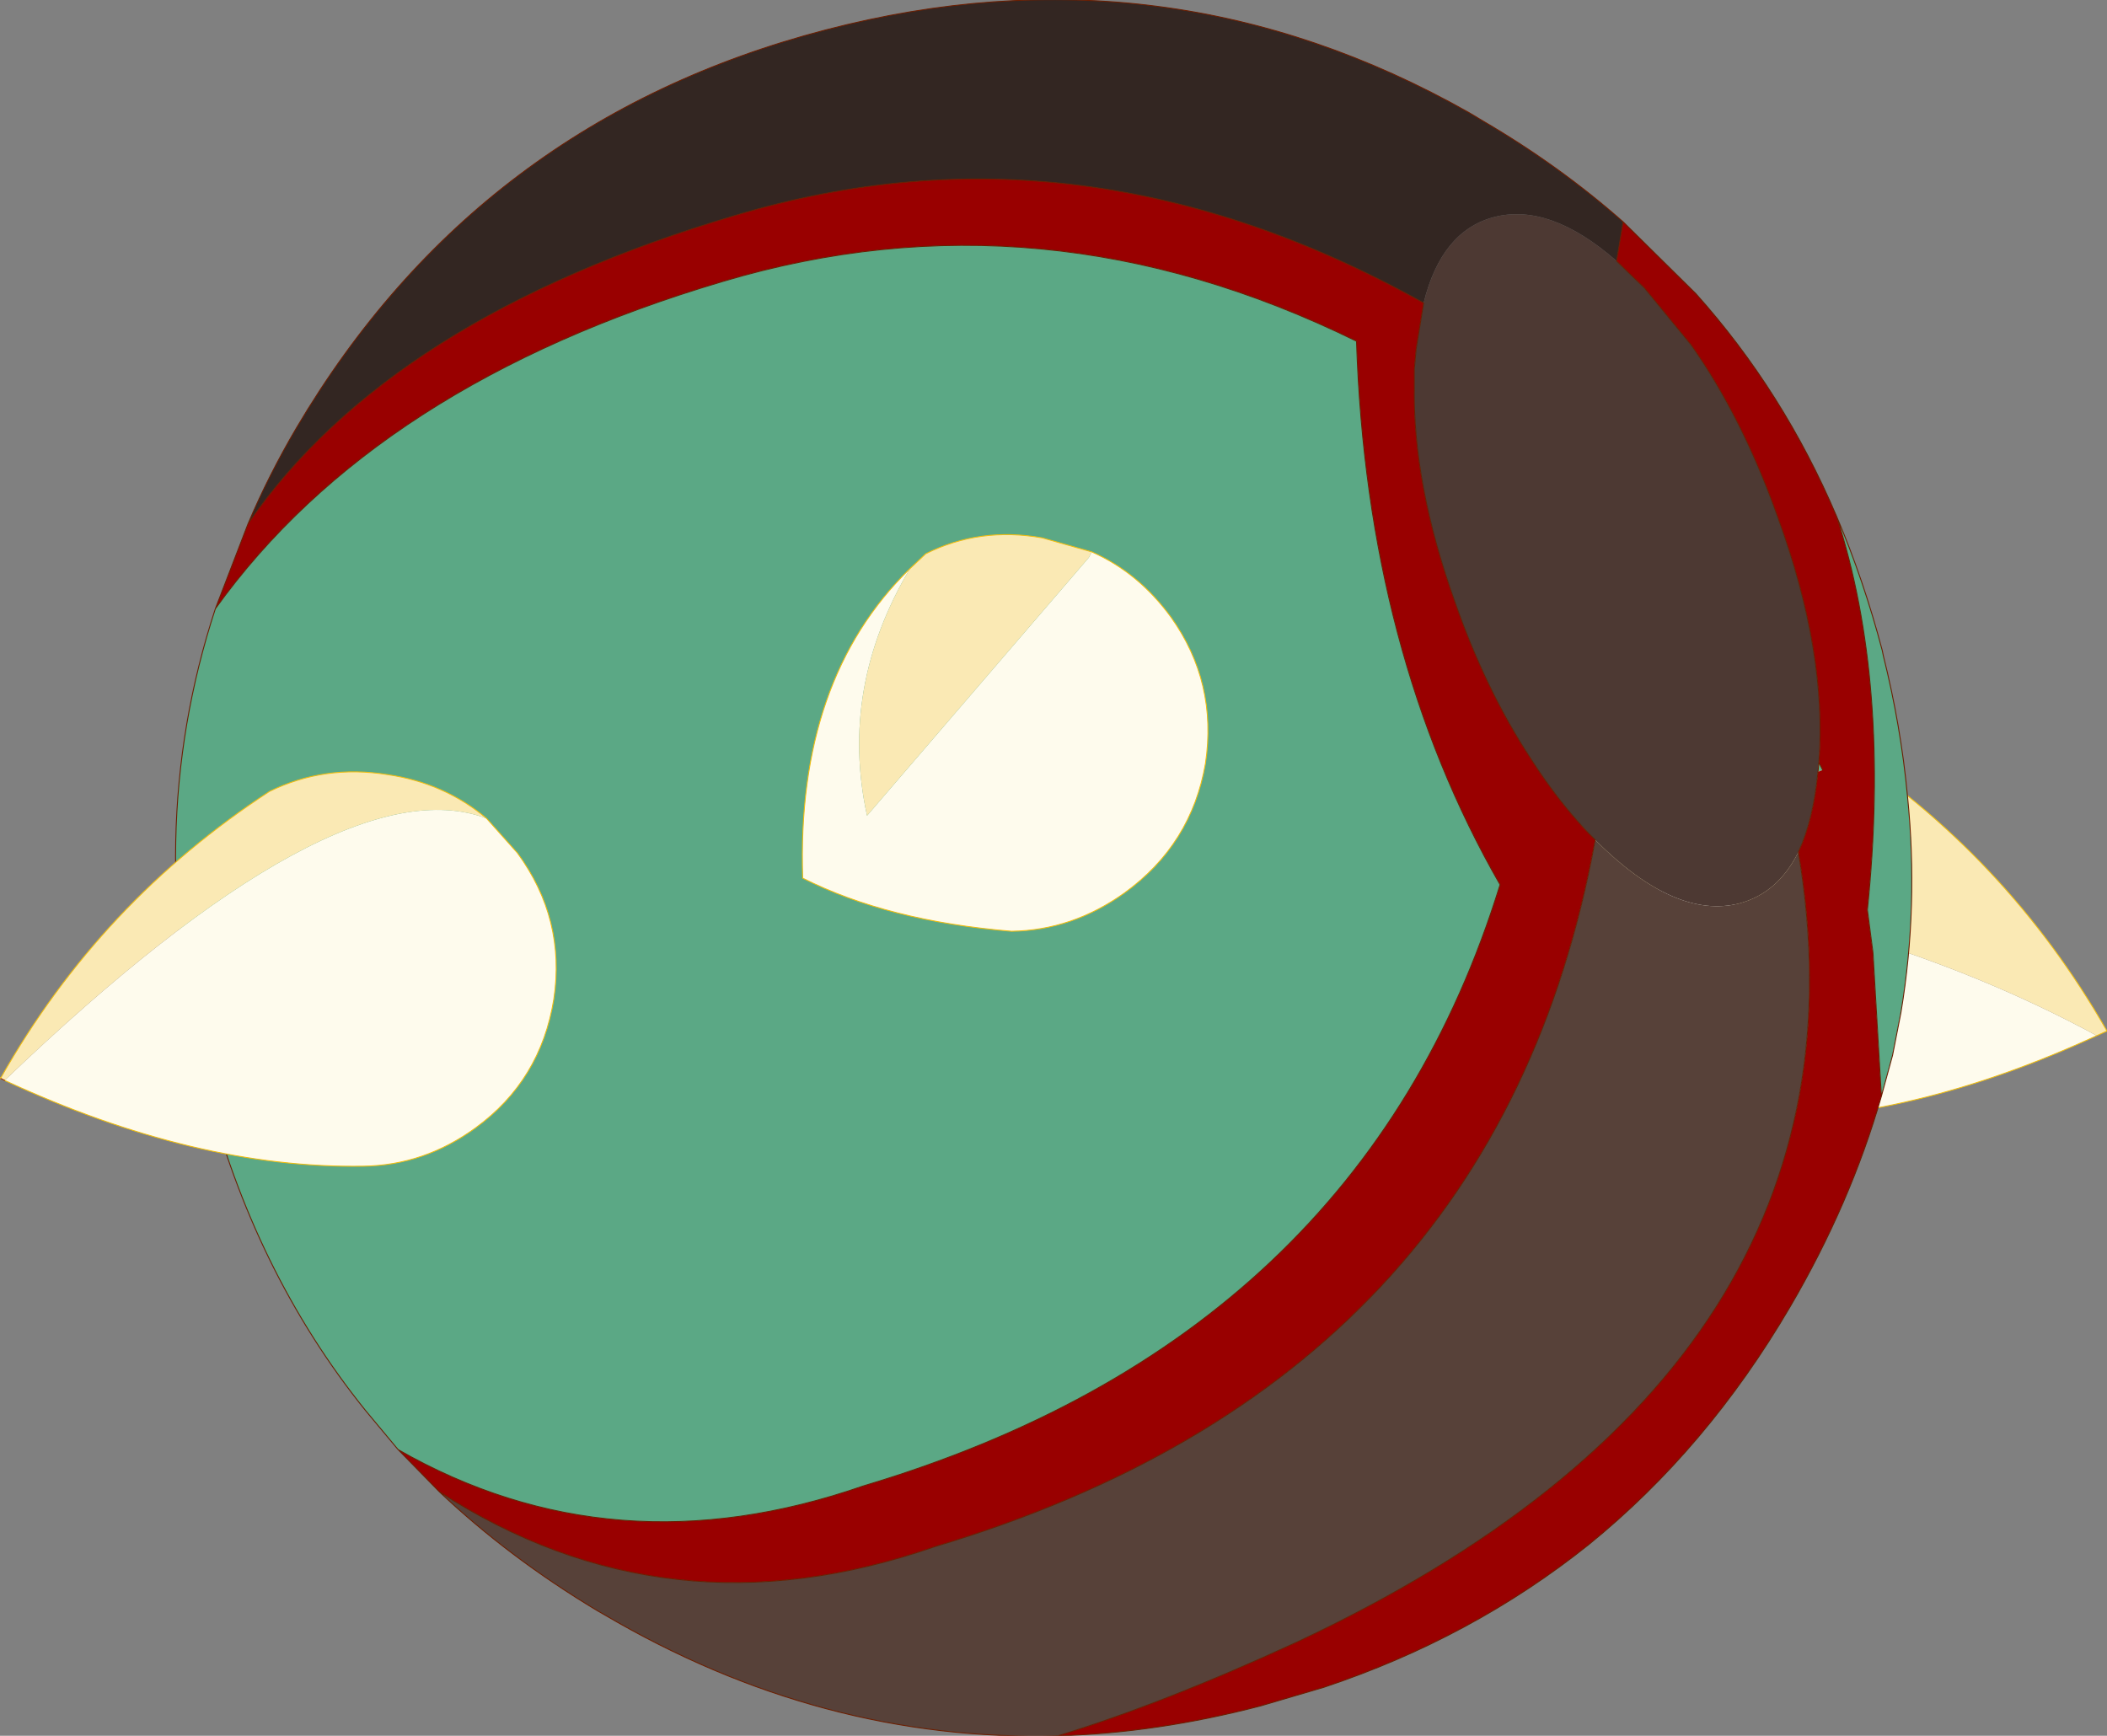 <?xml version="1.0" encoding="UTF-8" standalone="no"?>
<svg xmlns:xlink="http://www.w3.org/1999/xlink" height="93.1px" width="113.0px" xmlns="http://www.w3.org/2000/svg">
  <rect width="100%" height="100%" fill="#808080" stroke="none"/>
  <g transform="matrix(1.0, 0.0, 0.0, 1.0, 54.65, 48.65)">
    <path d="M28.85 -1.8 L29.1 -1.7 Q45.65 0.3 57.8 6.9 47.7 11.55 38.85 11.4 35.6 11.35 32.9 9.35 29.35 6.8 28.65 2.45 28.3 0.25 28.85 -1.8" fill="#fefbed" fill-rule="evenodd" stroke="none"/>
    <path d="M57.8 6.9 Q45.65 0.3 29.1 -1.7 L28.85 -1.8 Q29.35 -3.7 30.6 -5.4 33.2 -8.95 37.6 -9.6 40.95 -10.15 43.9 -8.7 52.95 -2.8 58.35 6.65 L57.8 6.9" fill="#fae9b4" fill-rule="evenodd" stroke="none"/>
    <path d="M57.8 6.9 L58.35 6.65 Q52.95 -2.8 43.9 -8.7 40.95 -10.15 37.6 -9.6 33.2 -8.95 30.6 -5.4 29.35 -3.7 28.85 -1.8 28.3 0.25 28.65 2.45 29.35 6.8 32.9 9.35 35.6 11.35 38.85 11.4 47.7 11.55 57.8 6.9 Z" fill="none" stroke="#f0bd0f" stroke-linecap="round" stroke-linejoin="round" stroke-width="0.05"/>
    <path d="M42.9 -7.75 L43.1 -7.35 42.85 -7.25 42.9 -7.75" fill="#61af88" fill-rule="evenodd" stroke="none"/>
    <path d="M32.4 -36.75 L36.3 -32.9 Q41.0 -27.65 43.85 -20.95 46.75 -12.0 45.5 0.15 L45.8 2.45 46.25 10.15 Q44.6 15.9 41.35 21.45 36.9 29.05 30.55 34.2 24.3 39.2 16.35 41.85 L12.95 42.85 Q7.4 44.3 2.1 44.45 7.8 42.7 14.85 39.45 46.45 24.65 41.8 -2.95 42.6 -4.65 42.85 -7.25 L43.1 -7.35 42.9 -7.75 Q43.35 -13.65 40.7 -20.9 38.8 -26.25 36.05 -30.15 L33.55 -33.2 32.05 -34.65 32.4 -36.75 M-31.1 31.35 L-33.3 29.1 Q-21.75 35.7 -8.35 31.05 18.3 23.1 25.8 -1.2 18.65 -13.65 18.1 -30.35 1.2 -38.65 -15.9 -33.55 -34.45 -28.05 -43.1 -16.0 L-41.35 -20.55 Q-33.75 -31.6 -15.2 -37.1 3.35 -42.65 21.7 -32.4 L21.3 -29.95 21.2 -28.85 21.2 -28.0 Q21.1 -22.7 23.4 -16.3 25.05 -11.6 27.45 -7.95 28.85 -5.75 30.55 -3.95 L30.9 -3.6 Q25.65 25.3 -4.5 34.3 -18.85 39.3 -31.1 31.35" fill="#990000" fill-rule="evenodd" stroke="none"/>
    <path d="M43.85 -20.95 Q45.3 -17.55 46.3 -13.75 L46.35 -13.5 Q47.3 -9.7 47.65 -5.95 48.25 -0.05 47.3 5.65 L46.85 7.95 46.25 10.15 45.8 2.45 45.5 0.15 Q46.75 -12.0 43.85 -20.95 M-33.3 29.1 L-35.05 27.0 Q-41.05 19.55 -43.6 9.55 -47.1 -3.8 -43.1 -16.0 -34.45 -28.05 -15.9 -33.55 1.2 -38.65 18.1 -30.35 18.65 -13.65 25.8 -1.2 18.3 23.1 -8.35 31.05 -21.75 35.7 -33.3 29.1" fill="#5ba885" fill-rule="evenodd" stroke="none"/>
    <path d="M2.1 44.45 Q-10.6 44.8 -22.25 37.95 L-22.6 37.75 Q-27.35 34.9 -31.1 31.35 -18.85 39.3 -4.5 34.3 25.65 25.3 30.9 -3.6 35.2 0.7 38.65 -0.2 40.7 -0.75 41.8 -2.95 46.45 24.65 14.85 39.45 7.8 42.7 2.1 44.45" fill="#574139" fill-rule="evenodd" stroke="none"/>
    <path d="M21.7 -32.4 Q22.65 -36.25 25.45 -37.0 28.45 -37.8 32.05 -34.65 L33.55 -33.2 36.05 -30.15 Q38.8 -26.25 40.7 -20.9 43.35 -13.65 42.9 -7.75 L42.85 -7.25 Q42.6 -4.65 41.8 -2.95 40.7 -0.75 38.65 -0.2 35.2 0.7 30.9 -3.6 L30.55 -3.95 Q28.85 -5.75 27.45 -7.95 25.05 -11.6 23.4 -16.3 21.1 -22.7 21.2 -28.0 L21.2 -28.85 21.3 -29.95 21.7 -32.4" fill="#4d3933" fill-rule="evenodd" stroke="none"/>
    <path d="M-41.35 -20.55 Q-40.25 -23.15 -38.75 -25.7 -29.0 -42.2 -10.35 -47.05 7.9 -51.8 24.15 -42.6 L24.9 -42.15 Q29.0 -39.75 32.4 -36.75 L32.05 -34.65 Q28.45 -37.8 25.45 -37.0 22.65 -36.25 21.7 -32.4 3.35 -42.65 -15.2 -37.1 -33.75 -31.6 -41.35 -20.55" fill="#332622" fill-rule="evenodd" stroke="none"/>
    <path d="M-41.35 -20.55 Q-40.25 -23.15 -38.75 -25.7 -29.0 -42.2 -10.35 -47.05 7.9 -51.8 24.15 -42.6 L24.9 -42.15 Q29.0 -39.75 32.4 -36.75 L36.3 -32.9 Q41.0 -27.65 43.85 -20.95 45.3 -17.55 46.3 -13.75 L46.35 -13.5 Q47.3 -9.7 47.65 -5.95 48.25 -0.05 47.3 5.65 L46.85 7.95 46.25 10.15 Q44.6 15.9 41.35 21.45 36.9 29.05 30.55 34.2 24.3 39.2 16.35 41.85 L12.95 42.85 Q7.4 44.3 2.1 44.45 -10.6 44.8 -22.25 37.95 L-22.6 37.75 Q-27.35 34.9 -31.1 31.35 L-33.3 29.1 -35.05 27.0 Q-41.05 19.55 -43.6 9.55 -47.1 -3.8 -43.1 -16.0 L-41.35 -20.55 Q-33.75 -31.6 -15.2 -37.1 3.35 -42.65 21.7 -32.4 L21.3 -29.95 21.2 -28.85 21.2 -28.0 Q21.1 -22.7 23.4 -16.3 25.05 -11.6 27.45 -7.95 28.85 -5.75 30.55 -3.95 L30.9 -3.6 Q25.65 25.3 -4.5 34.3 -18.85 39.3 -31.1 31.35 M32.05 -34.65 L32.4 -36.75 M32.05 -34.65 L33.55 -33.2 36.05 -30.15 Q38.8 -26.25 40.7 -20.9 43.35 -13.65 42.9 -7.75 L43.1 -7.35 M42.85 -7.25 Q42.6 -4.65 41.8 -2.95 46.45 24.65 14.85 39.45 7.8 42.7 2.1 44.45 M-33.3 29.1 Q-21.75 35.7 -8.35 31.05 18.3 23.1 25.8 -1.2 18.65 -13.65 18.1 -30.35 1.2 -38.65 -15.9 -33.55 -34.45 -28.05 -43.1 -16.0 M42.9 -7.75 L42.85 -7.25 M43.85 -20.95 Q46.75 -12.0 45.5 0.15 L45.8 2.45 46.25 10.15" fill="none" stroke="#6b1e01" stroke-linecap="round" stroke-linejoin="round" stroke-width="0.05"/>
    <path d="M-28.55 -4.75 L-26.9 -2.9 Q-24.3 0.65 -24.95 4.95 -25.65 9.3 -29.15 11.85 -31.9 13.85 -35.15 13.9 -44.15 14.05 -54.4 9.3 L-54.6 9.2 -54.65 9.15 -54.6 9.15 -54.4 9.3 Q-36.55 -7.8 -28.55 -4.75" fill="#fefbed" fill-rule="evenodd" stroke="none"/>
    <path d="M-54.6 9.15 Q-49.25 -0.3 -40.2 -6.2 -37.25 -7.65 -33.85 -7.1 -30.8 -6.65 -28.55 -4.75 -36.55 -7.8 -54.4 9.3 L-54.6 9.15" fill="#fae9b4" fill-rule="evenodd" stroke="none"/>
    <path d="M-54.6 9.15 Q-49.25 -0.3 -40.2 -6.2 -37.25 -7.65 -33.85 -7.1 -30.8 -6.65 -28.55 -4.75 L-26.9 -2.9 Q-24.3 0.65 -24.95 4.95 -25.65 9.3 -29.15 11.85 -31.9 13.85 -35.15 13.9 -44.15 14.05 -54.4 9.3 M-54.6 9.2 L-54.65 9.15 -54.6 9.15" fill="none" stroke="#f0bd0f" stroke-linecap="round" stroke-linejoin="round" stroke-width="0.05"/>
    <path d="M-54.4 9.3 L-54.6 9.2" fill="none" stroke="#993300" stroke-linecap="round" stroke-linejoin="round" stroke-width="0.05"/>
    <path d="M3.9 -19.05 Q6.4 -17.95 8.15 -15.55 10.65 -12.05 10.0 -7.7 9.25 -3.35 5.65 -0.75 2.85 1.25 -0.4 1.3 -7.05 0.75 -11.6 -1.55 -11.95 -12.2 -5.85 -18.15 -9.65 -11.75 -8.15 -4.9 L3.75 -18.75 3.9 -19.05" fill="#fefbed" fill-rule="evenodd" stroke="none"/>
    <path d="M-5.85 -18.15 L-5.0 -18.95 Q-2.1 -20.4 1.25 -19.8 L3.9 -19.05 3.75 -18.75 -8.15 -4.9 Q-9.65 -11.75 -5.85 -18.15" fill="#fae9b4" fill-rule="evenodd" stroke="none"/>
    <path d="M3.9 -19.05 Q6.4 -17.95 8.15 -15.55 10.65 -12.05 10.0 -7.7 9.25 -3.35 5.65 -0.75 2.85 1.25 -0.4 1.3 -7.05 0.75 -11.6 -1.55 -11.95 -12.2 -5.85 -18.15 L-5.0 -18.95 Q-2.1 -20.4 1.25 -19.8 L3.9 -19.05 Z" fill="none" stroke="#f0bd0f" stroke-linecap="round" stroke-linejoin="round" stroke-width="0.05"/>
  </g>
</svg>
